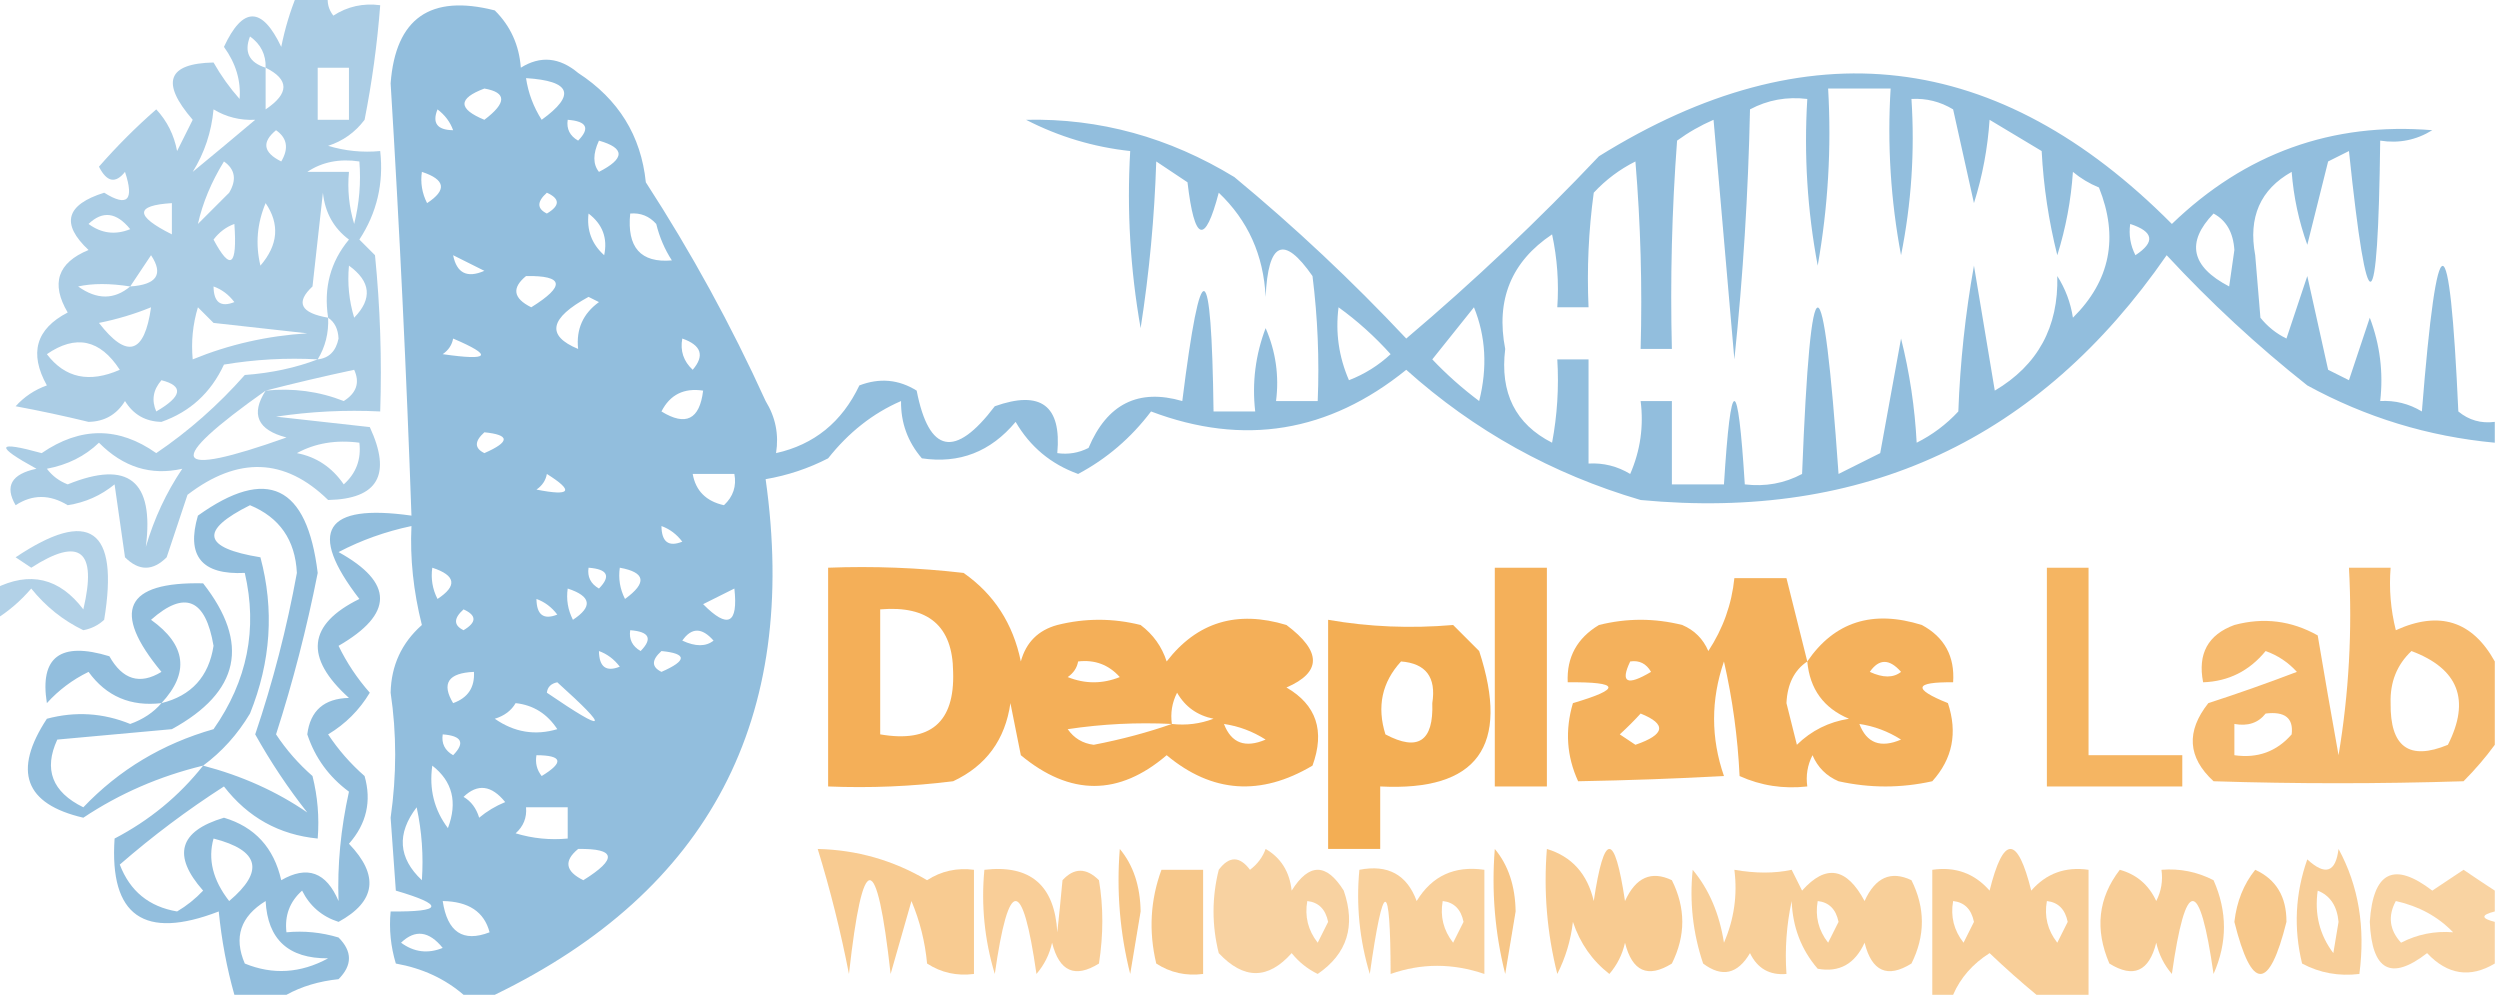 <?xml version="1.0" encoding="UTF-8"?>
<!DOCTYPE svg PUBLIC "-//W3C//DTD SVG 1.1//EN" "http://www.w3.org/Graphics/SVG/1.1/DTD/svg11.dtd">
<svg xmlns="http://www.w3.org/2000/svg" version="1.1" width="240px" height="96px" style="shape-rendering:geometricPrecision; text-rendering:geometricPrecision; image-rendering:optimizeQuality; fill-rule:evenodd; clip-rule:evenodd" xmlns:xlink="http://www.w3.org/1999/xlink">
<g><path style="opacity:0.345" fill="#0e70b4" d="M 28.5,-0.5 C 29.5,-0.5 30.5,-0.5 31.5,-0.5C 31.369,0.239 31.536,0.906 32,1.5C 33.356,0.62 34.856,0.286 36.5,0.5C 36.219,4.188 35.719,7.855 35,11.5C 34.097,12.701 32.931,13.535 31.5,14C 33.134,14.493 34.801,14.66 36.5,14.5C 36.846,17.602 36.179,20.436 34.5,23C 35,23.5 35.5,24 36,24.5C 36.499,29.489 36.666,34.489 36.5,39.5C 33.15,39.335 29.817,39.502 26.5,40C 29.5,40.333 32.5,40.667 35.5,41C 37.621,45.569 36.288,47.902 31.5,48C 27.354,43.95 22.854,43.783 18,47.5C 17.333,49.5 16.667,51.5 16,53.5C 14.667,54.833 13.333,54.833 12,53.5C 11.667,51.167 11.333,48.833 11,46.5C 9.687,47.573 8.187,48.239 6.5,48.5C 4.777,47.448 3.11,47.448 1.5,48.5C 0.429,46.675 1.096,45.508 3.5,45C -0.531,42.794 -0.364,42.294 4,43.5C 7.719,40.947 11.386,40.947 15,43.5C 18.119,41.385 20.952,38.885 23.5,36C 26.036,35.814 28.369,35.314 30.5,34.5C 27.482,34.335 24.482,34.502 21.5,35C 20.245,37.705 18.245,39.538 15.5,40.5C 13.971,40.471 12.804,39.804 12,38.5C 11.196,39.804 10.029,40.471 8.5,40.5C 6.181,39.936 3.847,39.436 1.5,39C 2.328,38.085 3.328,37.419 4.5,37C 2.78,33.914 3.447,31.581 6.5,30C 4.86,27.224 5.527,25.224 8.5,24C 5.823,21.486 6.323,19.653 10,18.5C 12.238,19.899 12.905,19.232 12,16.5C 11.086,17.654 10.253,17.487 9.5,16C 11.228,14.027 13.061,12.194 15,10.5C 16.044,11.623 16.71,12.956 17,14.5C 17.5,13.5 18,12.5 18.5,11.5C 15.408,7.922 16.075,6.089 20.5,6C 21.211,7.255 22.044,8.421 23,9.5C 23.14,7.744 22.64,6.078 21.5,4.5C 23.313,0.602 25.146,0.602 27,4.5C 27.352,2.753 27.852,1.086 28.5,-0.5 Z M 25.5,6.5 C 23.915,5.998 23.415,4.998 24,3.5C 25.039,4.244 25.539,5.244 25.5,6.5 Z M 25.5,6.5 C 27.781,7.634 27.781,8.968 25.5,10.5C 25.5,9.167 25.5,7.833 25.5,6.5 Z M 30.5,11.5 C 30.5,9.833 30.5,8.167 30.5,6.5C 31.5,6.5 32.5,6.5 33.5,6.5C 33.5,8.167 33.5,9.833 33.5,11.5C 32.5,11.5 31.5,11.5 30.5,11.5 Z M 20.5,10.5 C 21.708,11.234 23.041,11.567 24.5,11.5C 22.54,13.156 20.54,14.823 18.5,16.5C 19.63,14.685 20.296,12.685 20.5,10.5 Z M 26.5,12.5 C 27.573,13.251 27.74,14.251 27,15.5C 25.272,14.648 25.105,13.648 26.5,12.5 Z M 21.5,15.5 C 22.573,16.251 22.74,17.251 22,18.5C 21,19.5 20,20.5 19,21.5C 19.451,19.48 20.284,17.48 21.5,15.5 Z M 29.5,16.5 C 30.919,15.549 32.585,15.216 34.5,15.5C 34.662,17.527 34.495,19.527 34,21.5C 33.507,19.866 33.34,18.199 33.5,16.5C 32.167,16.5 30.833,16.5 29.5,16.5 Z M 31.5,30.5 C 28.849,30.042 28.349,29.042 30,27.5C 30.333,24.5 30.667,21.5 31,18.5C 31.199,20.402 32.032,21.902 33.5,23C 31.721,25.135 31.055,27.635 31.5,30.5 Z M 16.5,19.5 C 16.5,20.5 16.5,21.5 16.5,22.5C 12.941,20.718 12.941,19.718 16.5,19.5 Z M 25.5,19.5 C 26.874,21.517 26.707,23.517 25,25.5C 24.51,23.455 24.677,21.455 25.5,19.5 Z M 8.5,21.5 C 9.849,20.203 11.182,20.37 12.5,22C 11.072,22.579 9.738,22.412 8.5,21.5 Z M 22.5,21.5 C 22.79,25.554 22.123,26.054 20.5,23C 21.044,22.283 21.711,21.783 22.5,21.5 Z M 14.5,24.5 C 15.718,26.332 15.051,27.332 12.5,27.5C 13.167,26.5 13.833,25.5 14.5,24.5 Z M 33.5,25.5 C 35.603,27.018 35.77,28.685 34,30.5C 33.507,28.866 33.34,27.199 33.5,25.5 Z M 12.5,27.5 C 10.965,28.788 9.299,28.788 7.5,27.5C 8.887,27.193 10.554,27.193 12.5,27.5 Z M 20.5,27.5 C 21.289,27.783 21.956,28.283 22.5,29C 21.184,29.528 20.517,29.028 20.5,27.5 Z M 14.5,29.5 C 13.87,33.99 12.204,34.49 9.5,31C 11.248,30.648 12.914,30.148 14.5,29.5 Z M 18.5,34.5 C 18.34,32.801 18.506,31.134 19,29.5C 19.5,30 20,30.5 20.5,31C 23.5,31.333 26.5,31.667 29.5,32C 25.656,32.236 21.989,33.07 18.5,34.5 Z M 31.5,30.5 C 32.124,30.917 32.457,31.584 32.5,32.5C 32.253,33.713 31.586,34.38 30.5,34.5C 31.234,33.292 31.567,31.959 31.5,30.5 Z M 11.5,35.5 C 8.57,36.788 6.237,36.288 4.5,34C 7.277,32.087 9.61,32.587 11.5,35.5 Z M 25.5,37.5 C 28.228,36.795 31.061,36.128 34,35.5C 34.563,36.725 34.23,37.725 33,38.5C 30.619,37.565 28.119,37.232 25.5,37.5 Z M 15.5,36.5 C 17.657,37.053 17.49,38.053 15,39.5C 14.53,38.423 14.697,37.423 15.5,36.5 Z M 25.5,37.5 C 24.048,39.774 24.715,41.274 27.5,42C 16.332,45.966 15.665,44.466 25.5,37.5 Z M 9.5,42.5 C 11.829,44.852 14.495,45.685 17.5,45C 15.963,47.28 14.797,49.78 14,52.5C 14.814,46.138 12.314,44.138 6.5,46.5C 5.692,46.192 5.025,45.692 4.5,45C 6.491,44.626 8.158,43.793 9.5,42.5 Z M 28.5,43.5 C 30.265,42.539 32.265,42.205 34.5,42.5C 34.688,44.103 34.188,45.437 33,46.5C 31.871,44.859 30.371,43.859 28.5,43.5 Z"/></g>
<g><path style="opacity:0.452" fill="#0e70b4" d="M 239.5,40.5 C 239.5,41.167 239.5,41.833 239.5,42.5C 233.12,41.905 227.12,40.072 221.5,37C 216.699,33.201 212.199,29.034 208,24.5C 195.761,42.203 178.928,50.036 157.5,48C 149.016,45.51 141.516,41.343 135,35.5C 127.551,41.526 119.385,42.859 110.5,39.5C 108.58,42.039 106.246,44.039 103.5,45.5C 100.892,44.559 98.892,42.892 97.5,40.5C 95.105,43.369 92.105,44.536 88.5,44C 87.139,42.416 86.472,40.582 86.5,38.5C 83.814,39.664 81.48,41.497 79.5,44C 77.608,44.973 75.608,45.64 73.5,46C 76.746,69.016 68.08,85.516 47.5,95.5C 46.5,95.5 45.5,95.5 44.5,95.5C 42.7,93.95 40.533,92.95 38,92.5C 37.507,90.866 37.34,89.199 37.5,87.5C 42.539,87.549 42.706,86.882 38,85.5C 37.833,83.167 37.667,80.833 37.5,78.5C 38.084,74.412 38.084,70.412 37.5,66.5C 37.556,63.889 38.556,61.722 40.5,60C 39.685,56.755 39.352,53.588 39.5,50.5C 37.012,51.025 34.679,51.858 32.5,53C 37.81,55.933 37.81,58.933 32.5,62C 33.289,63.626 34.289,65.126 35.5,66.5C 34.5,68.167 33.167,69.5 31.5,70.5C 32.48,71.981 33.647,73.315 35,74.5C 35.687,76.92 35.187,79.087 33.5,81C 36.421,84.038 36.088,86.538 32.5,88.5C 30.912,87.99 29.745,86.99 29,85.5C 27.812,86.563 27.312,87.897 27.5,89.5C 29.199,89.34 30.866,89.507 32.5,90C 33.833,91.333 33.833,92.667 32.5,94C 30.618,94.198 28.952,94.698 27.5,95.5C 25.833,95.5 24.167,95.5 22.5,95.5C 21.772,92.921 21.272,90.254 21,87.5C 13.833,90.267 10.5,87.933 11,80.5C 14.364,78.745 17.198,76.412 19.5,73.5C 15.308,74.517 11.475,76.183 8,78.5C 2.37,77.193 1.203,74.027 4.5,69C 7.23,68.272 9.897,68.438 12.5,69.5C 13.739,69.058 14.739,68.391 15.5,67.5C 12.537,67.849 10.204,66.849 8.5,64.5C 6.964,65.249 5.631,66.249 4.5,67.5C 3.795,63.067 5.795,61.567 10.5,63C 11.771,65.261 13.438,65.761 15.5,64.5C 10.661,58.671 11.994,55.837 19.5,56C 24.013,61.766 23.013,66.433 16.5,70C 12.833,70.333 9.167,70.667 5.5,71C 4.174,73.868 5.008,76.034 8,77.5C 11.431,73.898 15.597,71.398 20.5,70C 23.746,65.365 24.746,60.365 23.5,55C 19.363,55.203 17.863,53.37 19,49.5C 25.643,44.748 29.476,46.581 30.5,55C 29.449,60.321 28.116,65.487 26.5,70.5C 27.48,71.981 28.647,73.315 30,74.5C 30.495,76.473 30.662,78.473 30.5,80.5C 26.797,80.138 23.797,78.471 21.5,75.5C 17.988,77.757 14.654,80.257 11.5,83C 12.473,85.547 14.307,87.047 17,87.5C 17.925,86.954 18.758,86.287 19.5,85.5C 16.515,82.123 17.181,79.79 21.5,78.5C 24.458,79.38 26.291,81.38 27,84.5C 29.493,83.055 31.326,83.721 32.5,86.5C 32.375,83.072 32.708,79.572 33.5,76C 31.578,74.581 30.245,72.747 29.5,70.5C 29.781,68.222 31.115,67.055 33.5,67C 29.197,63.115 29.53,59.948 34.5,57.5C 29.483,50.985 31.15,48.319 39.5,49.5C 39.021,35.781 38.355,21.948 37.5,8C 37.976,1.752 41.31,-0.581 47.5,1C 49.004,2.491 49.837,4.324 50,6.5C 51.868,5.328 53.702,5.495 55.5,7C 59.373,9.521 61.54,13.021 62,17.5C 66.372,24.246 70.205,31.246 73.5,38.5C 74.452,40.045 74.785,41.712 74.5,43.5C 78.159,42.685 80.826,40.519 82.5,37C 84.441,36.257 86.274,36.424 88,37.5C 89.182,43.534 91.682,44.034 95.5,39C 99.917,37.431 101.917,38.931 101.5,43.5C 102.552,43.65 103.552,43.483 104.5,43C 106.282,38.775 109.282,37.275 113.5,38.5C 115.303,24.101 116.303,24.434 116.5,39.5C 117.833,39.5 119.167,39.5 120.5,39.5C 120.187,36.753 120.52,34.087 121.5,31.5C 122.474,33.743 122.808,36.076 122.5,38.5C 123.833,38.5 125.167,38.5 126.5,38.5C 126.666,34.486 126.499,30.486 126,26.5C 123.24,22.535 121.74,23.201 121.5,28.5C 121.305,24.498 119.805,21.165 117,18.5C 115.672,23.563 114.672,23.229 114,17.5C 113,16.833 112,16.167 111,15.5C 110.829,20.864 110.329,26.198 109.5,31.5C 108.505,25.872 108.171,20.206 108.5,14.5C 104.976,14.119 101.642,13.119 98.5,11.5C 105.557,11.344 112.224,13.177 118.5,17C 124.302,21.8 129.802,26.967 135,32.5C 141.522,26.977 147.688,21.143 153.5,15C 173.502,2.554 191.836,4.72 208.5,21.5C 215.538,14.711 223.872,11.711 233.5,12.5C 231.955,13.452 230.288,13.785 228.5,13.5C 228.286,31.221 227.286,31.555 225.5,14.5C 224.833,14.833 224.167,15.167 223.5,15.5C 222.833,18.167 222.167,20.833 221.5,23.5C 220.686,21.234 220.186,18.901 220,16.5C 216.985,18.188 215.818,20.855 216.5,24.5C 216.667,26.5 216.833,28.5 217,30.5C 217.689,31.357 218.522,32.023 219.5,32.5C 220.167,30.5 220.833,28.5 221.5,26.5C 222.167,29.5 222.833,32.5 223.5,35.5C 224.167,35.833 224.833,36.167 225.5,36.5C 226.167,34.5 226.833,32.5 227.5,30.5C 228.48,33.087 228.813,35.753 228.5,38.5C 229.93,38.421 231.264,38.754 232.5,39.5C 233.992,20.868 235.159,20.868 236,39.5C 237.011,40.337 238.178,40.67 239.5,40.5 Z M 50.5,7.5 C 54.814,7.772 55.314,9.105 52,11.5C 51.209,10.255 50.709,8.922 50.5,7.5 Z M 46.5,8.5 C 48.656,8.872 48.656,9.872 46.5,11.5C 43.955,10.451 43.955,9.451 46.5,8.5 Z M 175.5,8.5 C 177.5,8.5 179.5,8.5 181.5,8.5C 181.172,13.875 181.505,19.208 182.5,24.5C 183.494,19.544 183.827,14.544 183.5,9.5C 184.93,9.421 186.264,9.754 187.5,10.5C 188.167,13.5 188.833,16.5 189.5,19.5C 190.318,16.893 190.818,14.226 191,11.5C 192.667,12.5 194.333,13.5 196,14.5C 196.176,17.882 196.676,21.215 197.5,24.5C 198.318,21.893 198.818,19.226 199,16.5C 199.75,17.126 200.584,17.626 201.5,18C 203.418,22.787 202.584,26.954 199,30.5C 198.781,29.062 198.281,27.729 197.5,26.5C 197.628,31.393 195.628,35.059 191.5,37.5C 190.833,33.5 190.167,29.5 189.5,25.5C 188.672,30.131 188.172,34.798 188,39.5C 186.846,40.743 185.512,41.743 184,42.5C 183.824,39.118 183.324,35.785 182.5,32.5C 181.833,36.167 181.167,39.833 180.5,43.5C 179.167,44.167 177.833,44.833 176.5,45.5C 175.006,24.198 173.839,24.198 173,45.5C 171.301,46.406 169.467,46.739 167.5,46.5C 166.833,35.833 166.167,35.833 165.5,46.5C 163.833,46.5 162.167,46.5 160.5,46.5C 160.5,43.833 160.5,41.167 160.5,38.5C 159.5,38.5 158.5,38.5 157.5,38.5C 157.808,40.924 157.474,43.257 156.5,45.5C 155.264,44.754 153.93,44.421 152.5,44.5C 152.5,41.167 152.5,37.833 152.5,34.5C 151.5,34.5 150.5,34.5 149.5,34.5C 149.664,37.187 149.497,39.854 149,42.5C 145.482,40.715 143.982,37.715 144.5,33.5C 143.584,28.782 145.084,25.116 149,22.5C 149.497,24.81 149.663,27.143 149.5,29.5C 150.5,29.5 151.5,29.5 152.5,29.5C 152.335,25.818 152.501,22.152 153,18.5C 154.154,17.257 155.488,16.257 157,15.5C 157.499,21.491 157.666,27.491 157.5,33.5C 158.5,33.5 159.5,33.5 160.5,33.5C 160.334,26.825 160.5,20.158 161,13.5C 162.085,12.707 163.252,12.04 164.5,11.5C 165.167,19.167 165.833,26.833 166.5,34.5C 167.332,26.521 167.832,18.521 168,10.5C 169.699,9.594 171.533,9.261 173.5,9.5C 173.172,14.875 173.505,20.208 174.5,25.5C 175.495,19.872 175.829,14.206 175.5,8.5 Z M 43.5,12.5 C 41.972,12.483 41.472,11.816 42,10.5C 42.717,11.044 43.217,11.711 43.5,12.5 Z M 54.5,11.5 C 56.337,11.639 56.67,12.306 55.5,13.5C 54.703,13.043 54.369,12.376 54.5,11.5 Z M 57.5,13.5 C 60.012,14.216 60.012,15.216 57.5,16.5C 56.913,15.767 56.913,14.767 57.5,13.5 Z M 40.5,16.5 C 42.76,17.238 42.927,18.238 41,19.5C 40.517,18.552 40.35,17.552 40.5,16.5 Z M 52.5,18.5 C 53.773,19.077 53.773,19.744 52.5,20.5C 51.537,20.03 51.537,19.363 52.5,18.5 Z M 56.5,20.5 C 57.848,21.527 58.348,22.86 58,24.5C 56.812,23.437 56.312,22.103 56.5,20.5 Z M 60.5,20.5 C 61.496,20.414 62.329,20.748 63,21.5C 63.309,22.766 63.809,23.933 64.5,25C 61.507,25.257 60.174,23.757 60.5,20.5 Z M 212.5,20.5 C 213.725,21.152 214.392,22.319 214.5,24C 214.333,25.167 214.167,26.333 214,27.5C 210.342,25.594 209.842,23.26 212.5,20.5 Z M 204.5,21.5 C 206.76,22.238 206.927,23.238 205,24.5C 204.517,23.552 204.351,22.552 204.5,21.5 Z M 43.5,24.5 C 44.473,24.987 45.473,25.487 46.5,26C 44.843,26.725 43.843,26.225 43.5,24.5 Z M 50.5,26.5 C 54.133,26.443 54.3,27.443 51,29.5C 49.272,28.648 49.105,27.648 50.5,26.5 Z M 55.5,33.5 C 52.411,32.219 52.744,30.553 56.5,28.5C 56.833,28.667 57.167,28.833 57.5,29C 55.963,30.11 55.297,31.61 55.5,33.5 Z M 128.5,29.5 C 130.296,30.793 131.963,32.293 133.5,34C 132.335,35.084 131.002,35.917 129.5,36.5C 128.526,34.257 128.192,31.924 128.5,29.5 Z M 141.5,29.5 C 142.638,32.303 142.805,35.303 142,38.5C 140.365,37.274 138.865,35.941 137.5,34.5C 138.857,32.814 140.19,31.148 141.5,29.5 Z M 43.5,32.5 C 47.373,34.154 47.04,34.654 42.5,34C 43.056,33.617 43.389,33.117 43.5,32.5 Z M 65.5,32.5 C 67.332,33.141 67.665,34.141 66.5,35.5C 65.614,34.675 65.281,33.675 65.5,32.5 Z M 67.5,37.5 C 67.166,40.275 65.833,40.941 63.5,39.5C 64.32,37.889 65.654,37.222 67.5,37.5 Z M 46.5,41.5 C 48.975,41.747 48.975,42.413 46.5,43.5C 45.537,43.03 45.537,42.364 46.5,41.5 Z M 52.5,45.5 C 55.137,47.154 54.803,47.654 51.5,47C 52.056,46.617 52.389,46.117 52.5,45.5 Z M 66.5,45.5 C 67.833,45.5 69.167,45.5 70.5,45.5C 70.719,46.675 70.386,47.675 69.5,48.5C 67.787,48.121 66.787,47.121 66.5,45.5 Z M 19.5,73.5 C 21.307,72.164 22.807,70.497 24,68.5C 26.007,63.513 26.34,58.513 25,53.5C 19.451,52.601 19.118,50.934 24,48.5C 26.845,49.678 28.345,51.845 28.5,55C 27.537,60.291 26.204,65.458 24.5,70.5C 25.971,73.136 27.637,75.636 29.5,78C 26.572,75.983 23.239,74.483 19.5,73.5 Z M 63.5,50.5 C 64.289,50.783 64.956,51.283 65.5,52C 64.184,52.528 63.517,52.028 63.5,50.5 Z M 41.5,54.5 C 43.76,55.238 43.927,56.238 42,57.5C 41.517,56.552 41.35,55.552 41.5,54.5 Z M 56.5,54.5 C 58.337,54.639 58.67,55.306 57.5,56.5C 56.703,56.043 56.369,55.376 56.5,54.5 Z M 59.5,54.5 C 61.973,54.947 62.14,55.947 60,57.5C 59.517,56.552 59.35,55.552 59.5,54.5 Z M 54.5,56.5 C 56.76,57.238 56.927,58.238 55,59.5C 54.517,58.552 54.35,57.552 54.5,56.5 Z M 70.5,56.5 C 70.875,59.907 69.875,60.407 67.5,58C 68.527,57.487 69.527,56.987 70.5,56.5 Z M 15.5,67.5 C 18.212,64.584 17.878,61.917 14.5,59.5C 17.734,56.639 19.734,57.472 20.5,62C 20.045,64.954 18.378,66.788 15.5,67.5 Z M 51.5,57.5 C 52.289,57.783 52.956,58.283 53.5,59C 52.184,59.528 51.517,59.028 51.5,57.5 Z M 44.5,58.5 C 45.773,59.077 45.773,59.743 44.5,60.5C 43.537,60.03 43.537,59.364 44.5,58.5 Z M 60.5,60.5 C 62.337,60.639 62.67,61.306 61.5,62.5C 60.703,62.043 60.369,61.376 60.5,60.5 Z M 65.5,61.5 C 66.386,60.224 67.386,60.224 68.5,61.5C 67.767,62.087 66.767,62.087 65.5,61.5 Z M 57.5,62.5 C 58.289,62.783 58.956,63.283 59.5,64C 58.184,64.528 57.517,64.028 57.5,62.5 Z M 63.5,62.5 C 65.975,62.747 65.975,63.413 63.5,64.5C 62.537,64.03 62.537,63.364 63.5,62.5 Z M 45.5,64.5 C 45.585,65.995 44.919,66.995 43.5,67.5C 42.361,65.604 43.027,64.604 45.5,64.5 Z M 52.5,66.5 C 52.56,65.957 52.893,65.624 53.5,65.5C 58.618,70.111 58.285,70.444 52.5,66.5 Z M 49.5,67.5 C 51.196,67.685 52.529,68.519 53.5,70C 51.365,70.635 49.365,70.301 47.5,69C 48.416,68.722 49.083,68.222 49.5,67.5 Z M 42.5,70.5 C 44.337,70.639 44.67,71.306 43.5,72.5C 42.703,72.043 42.369,71.376 42.5,70.5 Z M 51.5,72.5 C 54.001,72.511 54.168,73.178 52,74.5C 51.536,73.906 51.369,73.239 51.5,72.5 Z M 41.5,73.5 C 43.441,75.011 43.941,77.011 43,79.5C 41.681,77.751 41.181,75.751 41.5,73.5 Z M 44.5,76.5 C 45.849,75.204 47.182,75.37 48.5,77C 47.584,77.374 46.75,77.874 46,78.5C 45.722,77.584 45.222,76.918 44.5,76.5 Z M 40.5,84.5 C 38.233,82.367 38.066,80.034 40,77.5C 40.497,79.81 40.663,82.143 40.5,84.5 Z M 50.5,77.5 C 51.833,77.5 53.167,77.5 54.5,77.5C 54.5,78.5 54.5,79.5 54.5,80.5C 52.801,80.66 51.134,80.493 49.5,80C 50.252,79.329 50.586,78.496 50.5,77.5 Z M 20.5,80.5 C 24.905,81.626 25.405,83.626 22,86.5C 20.438,84.496 19.938,82.496 20.5,80.5 Z M 55.5,81.5 C 59.133,81.443 59.3,82.443 56,84.5C 54.272,83.648 54.105,82.648 55.5,81.5 Z M 25.5,86.5 C 25.695,90.192 27.695,92.026 31.5,92C 28.857,93.436 26.19,93.602 23.5,92.5C 22.418,89.982 23.085,87.982 25.5,86.5 Z M 42.5,86.5 C 44.989,86.539 46.489,87.539 47,89.5C 44.448,90.487 42.948,89.487 42.5,86.5 Z M 38.5,90.5 C 39.849,89.204 41.182,89.37 42.5,91C 41.072,91.579 39.738,91.412 38.5,90.5 Z"/></g>
<g><path style="opacity:0.319" fill="#0e70b4" d="M -0.5,59.5 C -0.5,58.5 -0.5,57.5 -0.5,56.5C 2.869,54.808 5.702,55.474 8,58.5C 9.342,52.825 7.675,51.492 3,54.5C 2.5,54.167 2,53.833 1.5,53.5C 8.608,48.745 11.441,50.745 10,59.5C 9.439,60.022 8.772,60.355 8,60.5C 6.056,59.561 4.389,58.227 3,56.5C 1.961,57.71 0.794,58.71 -0.5,59.5 Z"/></g>
<g><path style="opacity:0.74" fill="#f0941e" d="M 79.5,54.5 C 83.846,54.334 88.179,54.501 92.5,55C 95.42,57.034 97.254,59.868 98,63.5C 98.5,61.667 99.667,60.5 101.5,60C 104.167,59.333 106.833,59.333 109.5,60C 110.701,60.903 111.535,62.069 112,63.5C 114.911,59.723 118.744,58.556 123.5,60C 126.887,62.536 126.887,64.536 123.5,66C 126.379,67.666 127.212,70.166 126,73.5C 121.01,76.462 116.344,76.128 112,72.5C 107.404,76.432 102.737,76.432 98,72.5C 97.667,70.833 97.333,69.167 97,67.5C 96.496,71.02 94.663,73.52 91.5,75C 87.514,75.499 83.514,75.665 79.5,75.5C 79.5,68.5 79.5,61.5 79.5,54.5 Z M 84.5,58.5 C 89.127,58.106 91.461,60.106 91.5,64.5C 91.664,69.333 89.331,71.333 84.5,70.5C 84.5,66.5 84.5,62.5 84.5,58.5 Z M 103.5,63.5 C 105.103,63.312 106.437,63.812 107.5,65C 105.833,65.667 104.167,65.667 102.5,65C 103.056,64.617 103.389,64.117 103.5,63.5 Z M 112.5,69.5 C 112.351,68.448 112.517,67.448 113,66.5C 113.772,67.849 114.939,68.682 116.5,69C 115.207,69.49 113.873,69.657 112.5,69.5 Z M 112.5,69.5 C 110.169,70.317 107.669,70.984 105,71.5C 103.941,71.37 103.108,70.87 102.5,70C 105.817,69.502 109.15,69.335 112.5,69.5 Z M 117.5,69.5 C 118.922,69.709 120.255,70.209 121.5,71C 119.537,71.844 118.204,71.344 117.5,69.5 Z"/></g>
<g><path style="opacity:0.732" fill="#f0941e" d="M 143.5,54.5 C 145.167,54.5 146.833,54.5 148.5,54.5C 148.5,61.5 148.5,68.5 148.5,75.5C 146.833,75.5 145.167,75.5 143.5,75.5C 143.5,68.5 143.5,61.5 143.5,54.5 Z"/></g>
<g><path style="opacity:0.695" fill="#f0941e" d="M 196.5,54.5 C 197.833,54.5 199.167,54.5 200.5,54.5C 200.5,60.5 200.5,66.5 200.5,72.5C 203.5,72.5 206.5,72.5 209.5,72.5C 209.5,73.5 209.5,74.5 209.5,75.5C 205.167,75.5 200.833,75.5 196.5,75.5C 196.5,68.5 196.5,61.5 196.5,54.5 Z"/></g>
<g><path style="opacity:0.644" fill="#f0941e" d="M 239.5,63.5 C 239.5,66.167 239.5,68.833 239.5,71.5C 238.636,72.688 237.636,73.855 236.5,75C 228.404,75.254 220.404,75.254 212.5,75C 210.016,72.716 209.849,70.216 212,67.5C 214.841,66.58 217.674,65.58 220.5,64.5C 219.672,63.585 218.672,62.919 217.5,62.5C 215.929,64.415 213.929,65.415 211.5,65.5C 210.965,62.761 211.965,60.928 214.5,60C 217.303,59.245 219.97,59.578 222.5,61C 223.136,64.79 223.803,68.623 224.5,72.5C 225.496,66.537 225.829,60.537 225.5,54.5C 226.833,54.5 228.167,54.5 229.5,54.5C 229.338,56.527 229.505,58.527 230,60.5C 234.172,58.603 237.338,59.603 239.5,63.5 Z M 231.5,62.5 C 236.013,64.194 237.18,67.194 235,71.5C 231.276,73.042 229.443,71.709 229.5,67.5C 229.437,65.486 230.103,63.819 231.5,62.5 Z M 217.5,68.5 C 219.355,68.272 220.188,68.939 220,70.5C 218.556,72.155 216.722,72.822 214.5,72.5C 214.5,71.5 214.5,70.5 214.5,69.5C 215.791,69.737 216.791,69.404 217.5,68.5 Z"/></g>
<g><path style="opacity:0.719" fill="#f0941e" d="M 173.5,63.5 C 176.107,59.685 179.774,58.518 184.5,60C 186.671,61.174 187.671,63.007 187.5,65.5C 183.757,65.459 183.59,66.126 187,67.5C 187.944,70.347 187.444,72.847 185.5,75C 182.5,75.667 179.5,75.667 176.5,75C 175.333,74.5 174.5,73.667 174,72.5C 173.517,73.448 173.351,74.448 173.5,75.5C 171.208,75.756 169.041,75.423 167,74.5C 166.825,70.789 166.325,67.122 165.5,63.5C 164.236,67.18 164.236,70.847 165.5,74.5C 160.964,74.747 156.297,74.913 151.5,75C 150.398,72.599 150.231,70.099 151,67.5C 155.705,66.118 155.539,65.451 150.5,65.5C 150.393,63.097 151.393,61.264 153.5,60C 156.167,59.333 158.833,59.333 161.5,60C 162.667,60.5 163.5,61.333 164,62.5C 165.413,60.348 166.246,58.014 166.5,55.5C 168.167,55.5 169.833,55.5 171.5,55.5C 172.167,58.167 172.833,60.833 173.5,63.5 Z M 156.5,63.5 C 157.376,63.369 158.043,63.703 158.5,64.5C 156.192,65.873 155.525,65.54 156.5,63.5 Z M 173.5,63.5 C 173.738,66.148 175.072,67.982 177.5,69C 175.559,69.304 173.893,70.137 172.5,71.5C 172.167,70.167 171.833,68.833 171.5,67.5C 171.585,65.667 172.252,64.334 173.5,63.5 Z M 179.5,64.5 C 180.386,63.224 181.386,63.224 182.5,64.5C 181.767,65.087 180.767,65.087 179.5,64.5 Z M 157.5,68.5 C 160.028,69.518 159.861,70.518 157,71.5C 156.5,71.167 156,70.833 155.5,70.5C 156.243,69.818 156.909,69.151 157.5,68.5 Z M 178.5,69.5 C 179.922,69.709 181.255,70.209 182.5,71C 180.537,71.844 179.204,71.344 178.5,69.5 Z"/></g>
<g><path style="opacity:0.755" fill="#f0941e" d="M 127.5,59.5 C 131.399,60.183 135.399,60.35 139.5,60C 140.333,60.833 141.167,61.667 142,62.5C 144.994,71.647 141.827,75.981 132.5,75.5C 132.5,77.5 132.5,79.5 132.5,81.5C 130.833,81.5 129.167,81.5 127.5,81.5C 127.5,74.167 127.5,66.833 127.5,59.5 Z M 134.5,63.5 C 136.89,63.685 137.89,65.018 137.5,67.5C 137.631,71.166 136.131,72.166 133,70.5C 132.167,67.829 132.667,65.496 134.5,63.5 Z"/></g>
<g><path style="opacity:0.486" fill="#f0941e" d="M 78.5,81.5 C 82.264,81.588 85.764,82.588 89,84.5C 90.356,83.62 91.856,83.287 93.5,83.5C 93.5,86.833 93.5,90.167 93.5,93.5C 91.856,93.713 90.356,93.38 89,92.5C 88.808,90.423 88.308,88.423 87.5,86.5C 86.833,88.833 86.167,91.167 85.5,93.5C 84.167,81.5 82.833,81.5 81.5,93.5C 80.701,89.399 79.701,85.399 78.5,81.5 Z"/></g>
<g><path style="opacity:0.533" fill="#f0941e" d="M 107.5,81.5 C 108.794,83.048 109.461,85.048 109.5,87.5C 109.167,89.5 108.833,91.5 108.5,93.5C 107.509,89.555 107.176,85.555 107.5,81.5 Z"/></g>
<g><path style="opacity:0.415" fill="#f0941e" d="M 121.5,81.5 C 122.966,82.347 123.8,83.68 124,85.5C 125.667,82.833 127.333,82.833 129,85.5C 130.168,88.893 129.334,91.559 126.5,93.5C 125.522,93.023 124.689,92.357 124,91.5C 121.731,94.054 119.398,94.054 117,91.5C 116.333,88.833 116.333,86.167 117,83.5C 118,82.167 119,82.167 120,83.5C 120.717,82.956 121.217,82.289 121.5,81.5 Z M 125.5,86.5 C 126.586,86.62 127.253,87.287 127.5,88.5C 127.167,89.167 126.833,89.833 126.5,90.5C 125.571,89.311 125.238,87.978 125.5,86.5 Z"/></g>
<g><path style="opacity:0.533" fill="#f0941e" d="M 143.5,81.5 C 144.794,83.048 145.461,85.048 145.5,87.5C 145.167,89.5 144.833,91.5 144.5,93.5C 143.509,89.555 143.176,85.555 143.5,81.5 Z"/></g>
<g><path style="opacity:0.486" fill="#f0941e" d="M 148.5,81.5 C 150.888,82.219 152.388,83.885 153,86.5C 154,79.833 155,79.833 156,86.5C 157.03,84.224 158.53,83.557 160.5,84.5C 161.833,87.167 161.833,89.833 160.5,92.5C 158.191,93.933 156.691,93.266 156,90.5C 155.751,91.624 155.251,92.624 154.5,93.5C 152.854,92.221 151.687,90.555 151,88.5C 150.798,90.256 150.298,91.922 149.5,93.5C 148.509,89.555 148.176,85.555 148.5,81.5 Z"/></g>
<g><path style="opacity:0.454" fill="#f0941e" d="M 200.5,95.5 C 198.833,95.5 197.167,95.5 195.5,95.5C 193.992,94.254 192.492,92.92 191,91.5C 189.373,92.532 188.207,93.866 187.5,95.5C 186.833,95.5 186.167,95.5 185.5,95.5C 185.5,91.5 185.5,87.5 185.5,83.5C 187.722,83.178 189.556,83.845 191,85.5C 192.333,80.167 193.667,80.167 195,85.5C 196.444,83.845 198.278,83.178 200.5,83.5C 200.5,87.5 200.5,91.5 200.5,95.5 Z M 187.5,86.5 C 188.586,86.62 189.253,87.287 189.5,88.5C 189.167,89.167 188.833,89.833 188.5,90.5C 187.571,89.311 187.238,87.978 187.5,86.5 Z M 196.5,86.5 C 197.586,86.62 198.253,87.287 198.5,88.5C 198.167,89.167 197.833,89.833 197.5,90.5C 196.571,89.311 196.238,87.978 196.5,86.5 Z"/></g>
<g><path style="opacity:0.455" fill="#f0941e" d="M 224.5,81.5 C 226.423,85.029 227.089,89.029 226.5,93.5C 224.533,93.739 222.699,93.406 221,92.5C 220.176,89.118 220.343,85.784 221.5,82.5C 223.225,84.092 224.225,83.758 224.5,81.5 Z M 222.5,85.5 C 223.693,85.97 224.36,86.97 224.5,88.5C 224.333,89.5 224.167,90.5 224,91.5C 222.681,89.751 222.181,87.751 222.5,85.5 Z"/></g>
<g><path style="opacity:0.457" fill="#f0941e" d="M 94.5,83.5 C 98.913,82.985 101.246,84.985 101.5,89.5C 101.654,88.091 101.821,86.424 102,84.5C 103.113,83.289 104.28,83.289 105.5,84.5C 105.931,87.048 105.931,89.715 105.5,92.5C 103.191,93.933 101.691,93.266 101,90.5C 100.751,91.624 100.251,92.624 99.5,93.5C 98.167,84.167 96.833,84.167 95.5,93.5C 94.513,90.232 94.18,86.898 94.5,83.5 Z"/></g>
<g><path style="opacity:0.513" fill="#f0941e" d="M 111.5,83.5 C 112.833,83.5 114.167,83.5 115.5,83.5C 115.5,86.833 115.5,90.167 115.5,93.5C 113.856,93.713 112.356,93.38 111,92.5C 110.264,89.408 110.431,86.408 111.5,83.5 Z"/></g>
<g><path style="opacity:0.445" fill="#f0941e" d="M 130.5,83.5 C 133.238,82.965 135.072,83.965 136,86.5C 137.465,84.085 139.632,83.085 142.5,83.5C 142.5,86.833 142.5,90.167 142.5,93.5C 139.458,92.459 136.458,92.459 133.5,93.5C 133.48,84.259 132.814,84.259 131.5,93.5C 130.513,90.232 130.18,86.898 130.5,83.5 Z M 138.5,86.5 C 139.586,86.62 140.253,87.287 140.5,88.5C 140.167,89.167 139.833,89.833 139.5,90.5C 138.571,89.311 138.238,87.978 138.5,86.5 Z"/></g>
<g><path style="opacity:0.451" fill="#f0941e" d="M 162.5,83.5 C 164.062,85.372 165.062,87.705 165.5,90.5C 166.474,88.257 166.808,85.924 166.5,83.5C 168.541,83.854 170.374,83.854 172,83.5C 172.333,84.167 172.667,84.833 173,85.5C 175.276,82.936 177.276,83.27 179,86.5C 180.03,84.224 181.53,83.557 183.5,84.5C 184.833,87.167 184.833,89.833 183.5,92.5C 181.191,93.933 179.691,93.266 179,90.5C 178.07,92.545 176.57,93.379 174.5,93C 172.926,91.174 172.093,89.007 172,86.5C 171.503,88.81 171.337,91.143 171.5,93.5C 169.876,93.64 168.71,92.973 168,91.5C 166.806,93.525 165.306,93.859 163.5,92.5C 162.516,89.572 162.183,86.572 162.5,83.5 Z M 174.5,86.5 C 175.586,86.62 176.253,87.287 176.5,88.5C 176.167,89.167 175.833,89.833 175.5,90.5C 174.571,89.311 174.238,87.978 174.5,86.5 Z"/></g>
<g><path style="opacity:0.462" fill="#f0941e" d="M 203.5,83.5 C 205.113,83.944 206.28,84.944 207,86.5C 207.483,85.552 207.649,84.552 207.5,83.5C 209.262,83.357 210.929,83.691 212.5,84.5C 213.833,87.5 213.833,90.5 212.5,93.5C 211.167,84.167 209.833,84.167 208.5,93.5C 207.749,92.624 207.249,91.624 207,90.5C 206.309,93.266 204.809,93.933 202.5,92.5C 201.085,89.205 201.419,86.205 203.5,83.5 Z"/></g>
<g><path style="opacity:0.514" fill="#f0941e" d="M 216.5,83.5 C 218.511,84.417 219.511,86.083 219.5,88.5C 217.833,95.167 216.167,95.167 214.5,88.5C 214.724,86.545 215.391,84.879 216.5,83.5 Z"/></g>
<g><path style="opacity:0.414" fill="#f0941e" d="M 239.5,85.5 C 239.5,86.167 239.5,86.833 239.5,87.5C 238.167,87.833 238.167,88.167 239.5,88.5C 239.5,89.833 239.5,91.167 239.5,92.5C 237.128,93.914 234.961,93.58 233,91.5C 229.536,94.184 227.703,93.184 227.5,88.5C 227.817,83.674 229.817,82.674 233.5,85.5C 234.5,84.833 235.5,84.167 236.5,83.5C 237.518,84.192 238.518,84.859 239.5,85.5 Z M 235.5,89.5 C 233.738,89.357 232.071,89.691 230.5,90.5C 229.386,89.277 229.219,87.944 230,86.5C 232.209,86.989 234.042,87.989 235.5,89.5 Z"/></g>
</svg>
